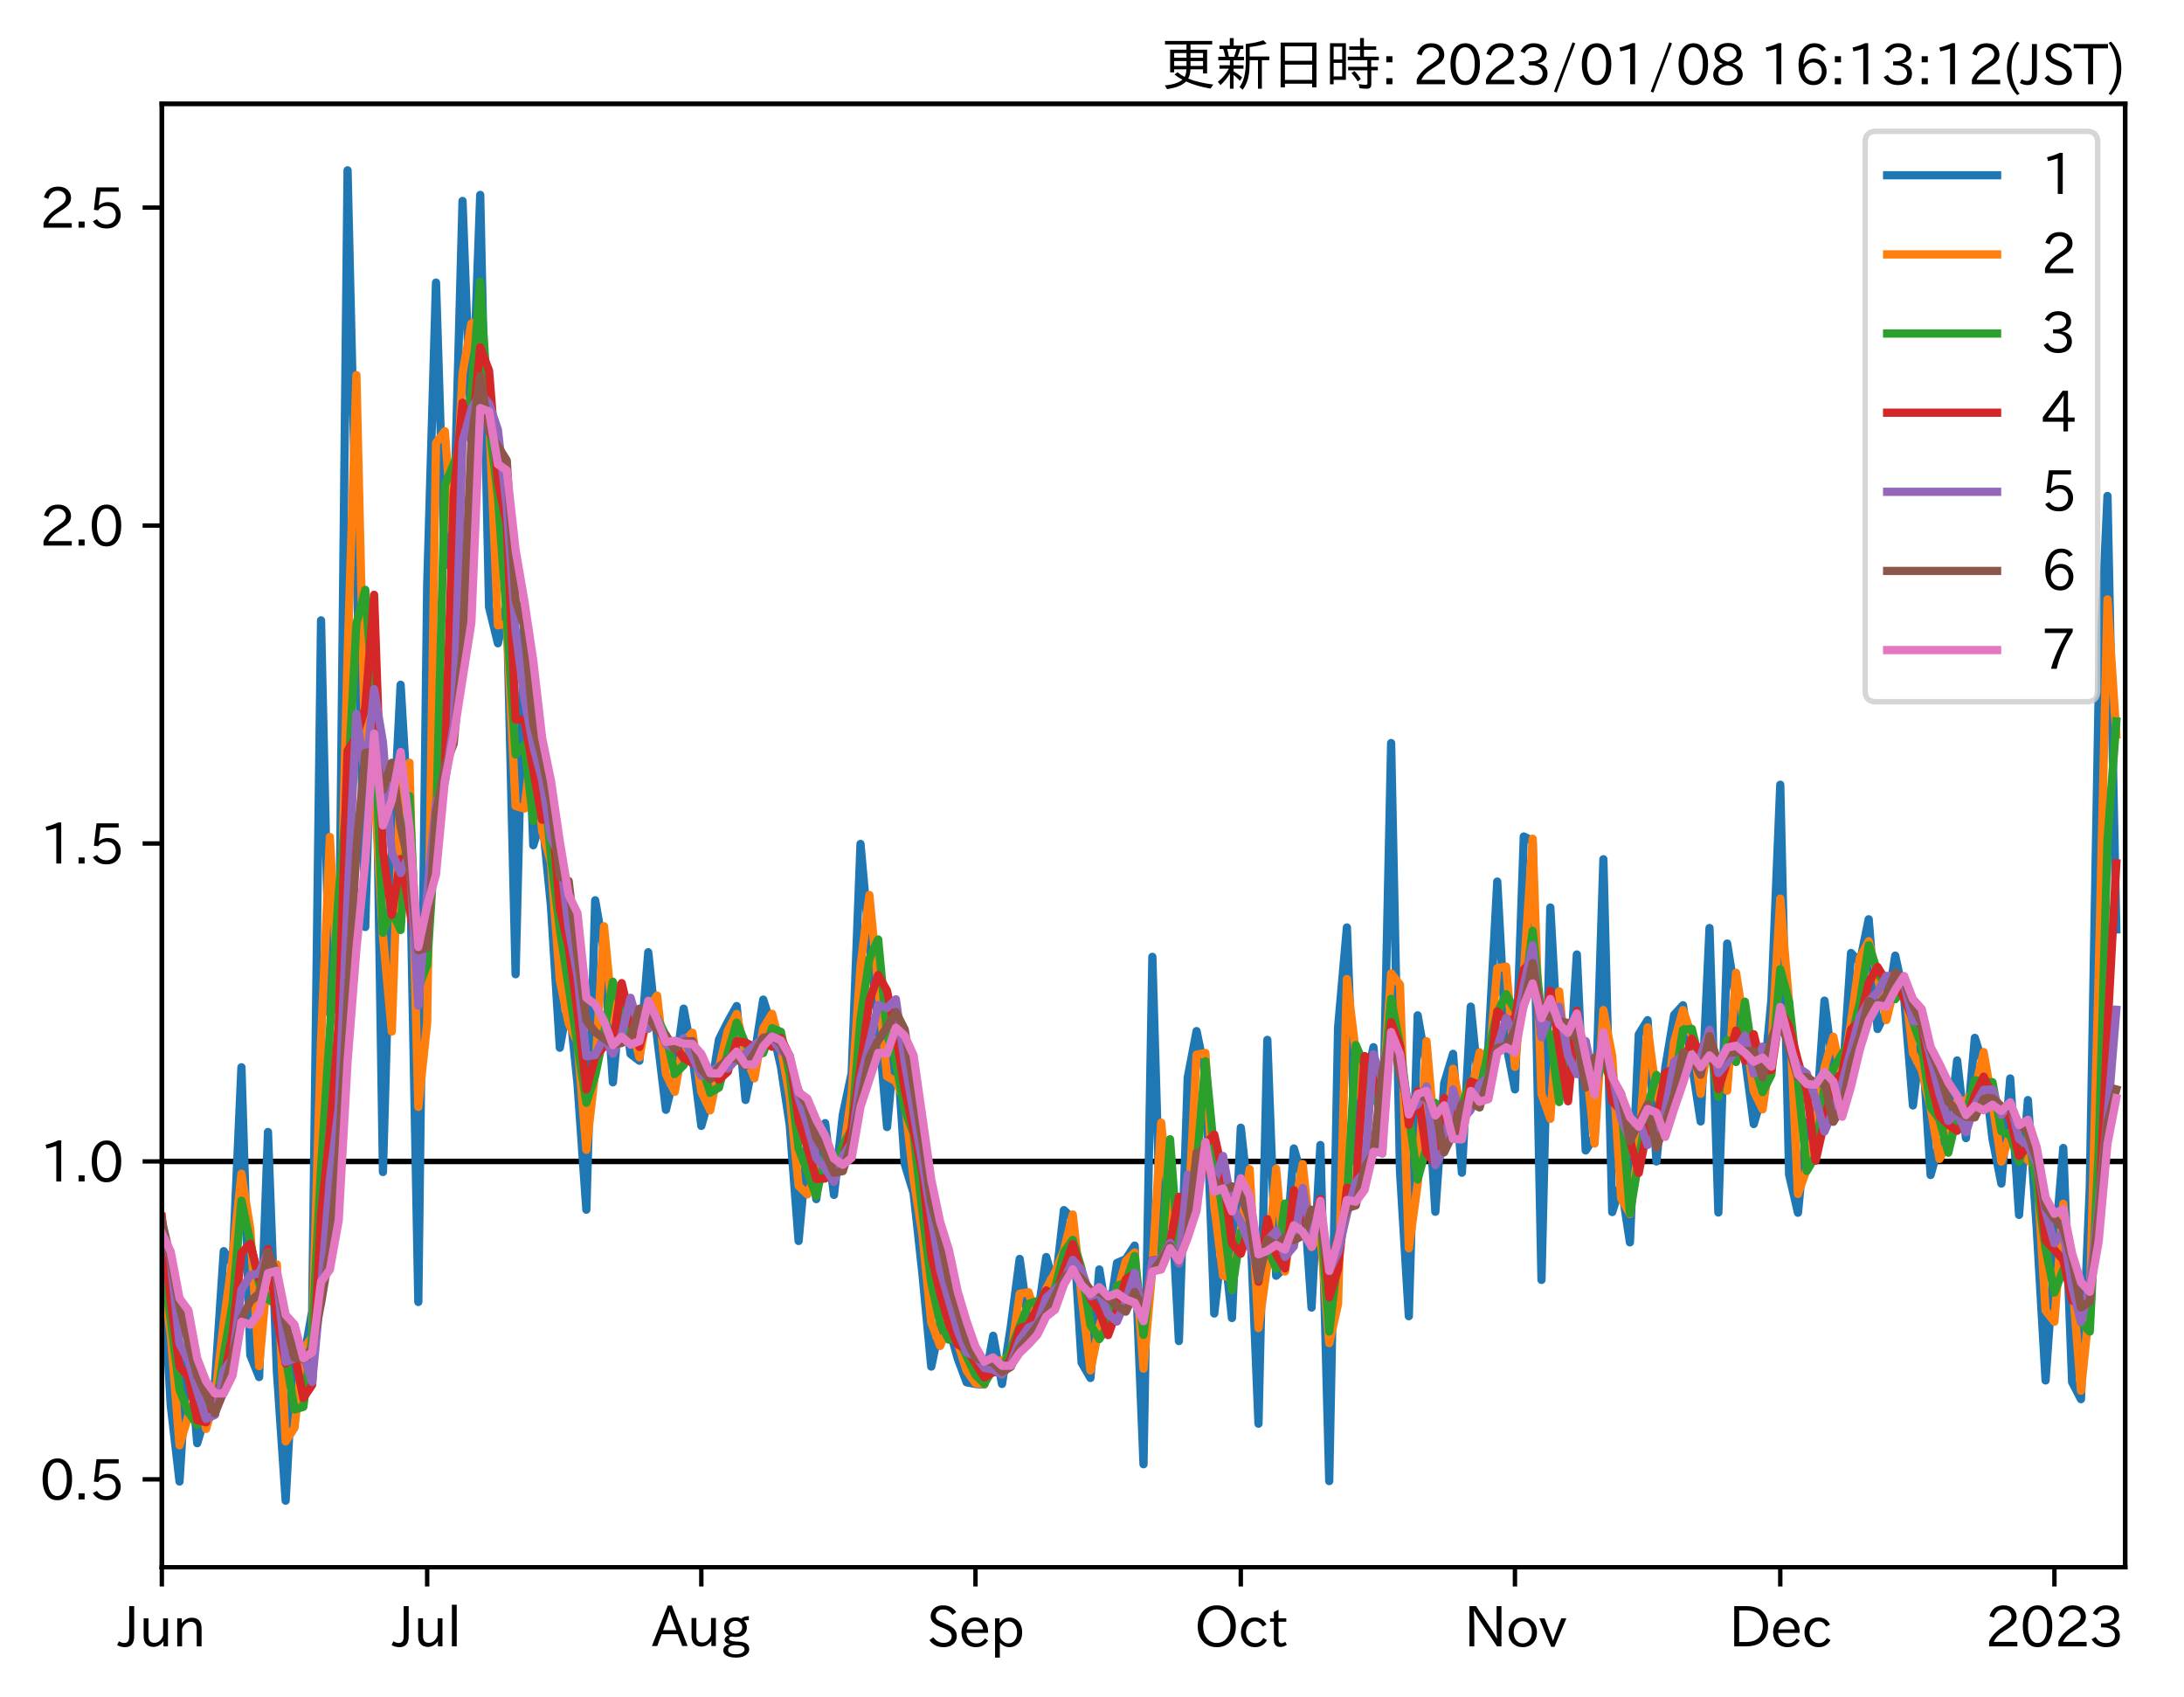 <?xml version="1.0" encoding="utf-8" standalone="no"?>
<!DOCTYPE svg PUBLIC "-//W3C//DTD SVG 1.1//EN"
  "http://www.w3.org/Graphics/SVG/1.1/DTD/svg11.dtd">
<svg xmlns:xlink="http://www.w3.org/1999/xlink" width="397.259pt" height="308.582pt" viewBox="0 0 397.259 308.582" xmlns="http://www.w3.org/2000/svg" version="1.1">
 <defs>
  <style type="text/css">*{stroke-linejoin: round; stroke-linecap: butt}</style>
 </defs>
 <g id="figure_1">
  <g id="patch_1">
   <path d="M 0 308.582 
L 397.259 308.582 
L 397.259 0 
L 0 0 
z
" style="fill: #ffffff"/>
  </g>
  <g id="axes_1">
   <g id="patch_2">
    <path d="M 29.439 284.991 
L 386.559 284.991 
L 386.559 18.879 
L 29.439 18.879 
z
" style="fill: #ffffff"/>
   </g>
   <g id="line2d_1">
    <path d="M 29.439 211.199 
L 386.559 211.199 
" clip-path="url(#pfbb7800464)" style="fill: none; stroke: #000000; stroke-linecap: square"/>
   </g>
   <g id="matplotlib.axis_1">
    <g id="xtick_1">
     <g id="line2d_2">
      <defs>
       <path id="mf6e9b69ade" d="M 0 0 
L 0 3.5 
" style="stroke: #000000; stroke-width: 0.8"/>
      </defs>
      <g>
       <use xlink:href="#mf6e9b69ade" x="29.439" y="284.991" style="stroke: #000000; stroke-width: 0.8"/>
      </g>
     </g>
     <g id="text_1">
      <!-- Jun -->
      <g transform="translate(21.499 299.482) scale(0.1 -0.1)">
       <defs>
        <path id="IPAexGothic-4a" d="M 1819 4634 
L 1819 1234 
Q 1819 -31 763 -31 
Q 303 -31 -125 209 
L 84 644 
Q 378 447 694 447 
Q 1250 447 1250 1203 
L 1250 4634 
L 1819 4634 
z
" transform="scale(0.016)"/>
        <path id="IPAexGothic-75" d="M 3284 63 
L 2772 63 
L 2772 644 
Q 2300 0 1625 0 
Q 1072 0 763 375 
Q 519 678 519 1241 
L 519 3250 
L 1069 3250 
L 1069 1259 
Q 1069 466 1734 466 
Q 2406 466 2734 1291 
L 2734 3250 
L 3284 3250 
L 3284 63 
z
" transform="scale(0.016)"/>
        <path id="IPAexGothic-6e" d="M 3328 63 
L 2778 63 
L 2778 2041 
Q 2778 2853 2106 2853 
Q 1428 2853 1113 2041 
L 1113 63 
L 563 63 
L 563 3250 
L 1075 3250 
L 1075 2675 
Q 1525 3316 2222 3316 
Q 3328 3316 3328 2072 
L 3328 63 
z
" transform="scale(0.016)"/>
       </defs>
       <use xlink:href="#IPAexGothic-4a"/>
       <use xlink:href="#IPAexGothic-75" x="37.988"/>
       <use xlink:href="#IPAexGothic-6e" x="98.389"/>
      </g>
     </g>
    </g>
    <g id="xtick_2">
     <g id="line2d_3">
      <g>
       <use xlink:href="#mf6e9b69ade" x="77.699" y="284.991" style="stroke: #000000; stroke-width: 0.8"/>
      </g>
     </g>
     <g id="text_2">
      <!-- Jul -->
      <g transform="translate(71.429 299.482) scale(0.1 -0.1)">
       <defs>
        <path id="IPAexGothic-6c" d="M 1131 63 
L 581 63 
L 581 4794 
L 1131 4794 
L 1131 63 
z
" transform="scale(0.016)"/>
       </defs>
       <use xlink:href="#IPAexGothic-4a"/>
       <use xlink:href="#IPAexGothic-75" x="37.988"/>
       <use xlink:href="#IPAexGothic-6c" x="98.389"/>
      </g>
     </g>
    </g>
    <g id="xtick_3">
     <g id="line2d_4">
      <g>
       <use xlink:href="#mf6e9b69ade" x="127.567" y="284.991" style="stroke: #000000; stroke-width: 0.8"/>
      </g>
     </g>
     <g id="text_3">
      <!-- Aug -->
      <g transform="translate(118.585 299.424) scale(0.1 -0.1)">
       <defs>
        <path id="IPAexGothic-41" d="M 4056 63 
L 3444 63 
L 2938 1409 
L 1100 1409 
L 603 63 
L -6 63 
L 1806 4666 
L 2259 4666 
L 4056 63 
z
M 2778 1863 
L 2316 3078 
Q 2125 3588 2028 4000 
L 2009 4000 
Q 1897 3563 1716 3078 
L 1263 1863 
L 2778 1863 
z
" transform="scale(0.016)"/>
        <path id="IPAexGothic-67" d="M 1331 1150 
Q 1006 1122 1006 900 
Q 1006 613 1763 575 
L 2131 556 
Q 3303 497 3303 -294 
Q 3303 -700 2925 -959 
Q 2519 -1253 1794 -1253 
Q 1138 -1253 738 -1028 
Q 353 -809 353 -428 
Q 353 84 1075 247 
L 1075 269 
Q 506 413 506 778 
Q 506 1116 994 1297 
Q 456 1575 456 2181 
Q 456 2650 769 2963 
Q 1128 3322 1738 3322 
Q 2125 3322 2422 3153 
Q 2650 3453 3259 3463 
L 3259 3013 
Q 2838 3003 2703 2938 
Q 3034 2613 3034 2169 
Q 3034 1728 2734 1425 
Q 2400 1094 1813 1094 
Q 1563 1094 1331 1150 
z
M 1734 2919 
Q 1409 2919 1197 2706 
Q 988 2497 988 2181 
Q 988 1872 1184 1684 
Q 1397 1472 1756 1472 
Q 2094 1472 2297 1678 
Q 2503 1881 2503 2203 
Q 2503 2497 2297 2700 
Q 2081 2919 1734 2919 
z
M 1753 159 
Q 903 159 903 -366 
Q 903 -875 1800 -875 
Q 2378 -875 2638 -606 
Q 2772 -481 2772 -313 
Q 2772 159 1753 159 
z
" transform="scale(0.016)"/>
       </defs>
       <use xlink:href="#IPAexGothic-41"/>
       <use xlink:href="#IPAexGothic-75" x="63.721"/>
       <use xlink:href="#IPAexGothic-67" x="124.121"/>
      </g>
     </g>
    </g>
    <g id="xtick_4">
     <g id="line2d_5">
      <g>
       <use xlink:href="#mf6e9b69ade" x="177.435" y="284.991" style="stroke: #000000; stroke-width: 0.8"/>
      </g>
     </g>
     <g id="text_4">
      <!-- Sep -->
      <g transform="translate(168.56 299.482) scale(0.1 -0.1)">
       <defs>
        <path id="IPAexGothic-53" d="M 2919 3641 
Q 2563 4259 1853 4259 
Q 1453 4259 1213 4009 
Q 1028 3803 1028 3534 
Q 1028 3238 1266 3047 
Q 1444 2913 1984 2688 
L 2200 2597 
Q 2925 2306 3191 1953 
Q 3422 1644 3422 1259 
Q 3422 644 2969 288 
Q 2559 -31 1931 -31 
Q 881 -31 313 766 
L 753 1100 
Q 1203 459 1938 459 
Q 2288 459 2534 625 
Q 2841 847 2841 1216 
Q 2841 1503 2616 1728 
Q 2375 1959 1728 2206 
L 1541 2278 
Q 453 2694 453 3481 
Q 453 4006 806 4347 
Q 1203 4725 1863 4725 
Q 2841 4725 3359 3956 
L 2919 3641 
z
" transform="scale(0.016)"/>
        <path id="IPAexGothic-65" d="M 863 1594 
Q 891 1041 1209 722 
Q 1534 397 1997 397 
Q 2606 397 2963 966 
L 3322 728 
Q 2869 -31 1931 -31 
Q 1222 -31 766 422 
Q 306 884 306 1641 
Q 306 2444 788 2925 
Q 1216 3353 1856 3353 
Q 2459 3353 2866 2956 
Q 3322 2494 3322 1722 
L 3322 1594 
L 863 1594 
z
M 2756 1997 
Q 2709 2431 2450 2681 
Q 2194 2938 1844 2938 
Q 1438 2938 1150 2591 
Q 953 2356 894 1997 
L 2756 1997 
z
" transform="scale(0.016)"/>
        <path id="IPAexGothic-70" d="M 1075 2688 
Q 1525 3341 2206 3341 
Q 2769 3341 3172 2938 
Q 3641 2469 3641 1644 
Q 3641 841 3178 372 
Q 2775 -31 2200 -31 
Q 1569 -31 1106 497 
L 1106 -1216 
L 563 -1216 
L 563 3250 
L 1075 3250 
L 1075 2688 
z
M 1106 1950 
L 1106 1291 
Q 1106 897 1516 600 
Q 1791 403 2106 403 
Q 2469 403 2725 659 
Q 3066 997 3066 1631 
Q 3066 2200 2784 2559 
Q 2503 2900 2100 2900 
Q 1656 2900 1338 2484 
Q 1106 2184 1106 1950 
z
" transform="scale(0.016)"/>
       </defs>
       <use xlink:href="#IPAexGothic-53"/>
       <use xlink:href="#IPAexGothic-65" x="58.496"/>
       <use xlink:href="#IPAexGothic-70" x="115.381"/>
      </g>
     </g>
    </g>
    <g id="xtick_5">
     <g id="line2d_6">
      <g>
       <use xlink:href="#mf6e9b69ade" x="225.694" y="284.991" style="stroke: #000000; stroke-width: 0.8"/>
      </g>
     </g>
     <g id="text_5">
      <!-- Oct -->
      <g transform="translate(217.259 299.482) scale(0.1 -0.1)">
       <defs>
        <path id="IPAexGothic-4f" d="M 2541 4725 
Q 3456 4725 4044 4138 
Q 4709 3472 4709 2331 
Q 4709 1219 4031 550 
Q 3450 -31 2541 -31 
Q 1638 -31 1056 550 
Q 378 1219 378 2356 
Q 378 3469 1044 4138 
Q 1631 4725 2541 4725 
z
M 2541 4266 
Q 1953 4266 1531 3844 
Q 994 3303 994 2350 
Q 994 1391 1531 863 
Q 1947 447 2541 447 
Q 3131 447 3556 863 
Q 4094 1400 4094 2375 
Q 4094 3297 3550 3844 
Q 3138 4266 2541 4266 
z
" transform="scale(0.016)"/>
        <path id="IPAexGothic-63" d="M 3269 784 
Q 2834 -31 1900 -31 
Q 1228 -31 788 409 
Q 313 891 313 1663 
Q 313 2428 788 2913 
Q 1222 3347 1881 3347 
Q 2813 3347 3206 2541 
L 2763 2309 
Q 2484 2900 1900 2900 
Q 1516 2900 1234 2619 
Q 881 2266 881 1650 
Q 881 1069 1222 728 
Q 1522 428 1956 428 
Q 2547 428 2847 1016 
L 3269 784 
z
" transform="scale(0.016)"/>
        <path id="IPAexGothic-74" d="M 2125 241 
Q 1769 -6 1397 -6 
Q 653 -6 653 831 
L 653 2859 
L 219 2859 
L 219 3250 
L 653 3250 
L 653 3966 
L 1178 4228 
L 1178 3250 
L 2063 3250 
L 2063 2859 
L 1178 2859 
L 1178 906 
Q 1178 416 1513 416 
Q 1738 416 1941 588 
L 2125 241 
z
" transform="scale(0.016)"/>
       </defs>
       <use xlink:href="#IPAexGothic-4f"/>
       <use xlink:href="#IPAexGothic-63" x="79.688"/>
       <use xlink:href="#IPAexGothic-74" x="134.082"/>
      </g>
     </g>
    </g>
    <g id="xtick_6">
     <g id="line2d_7">
      <g>
       <use xlink:href="#mf6e9b69ade" x="275.562" y="284.991" style="stroke: #000000; stroke-width: 0.8"/>
      </g>
     </g>
     <g id="text_6">
      <!-- Nov -->
      <g transform="translate(266.314 299.482) scale(0.1 -0.1)">
       <defs>
        <path id="IPAexGothic-4e" d="M 4244 63 
L 3731 63 
L 1697 3150 
Q 1466 3500 1141 4097 
L 1116 4097 
L 1128 3797 
Q 1159 2803 1159 2469 
L 1159 63 
L 609 63 
L 609 4634 
L 1366 4634 
L 3113 1978 
Q 3453 1447 3713 966 
L 3738 966 
Q 3694 1897 3694 2469 
L 3694 4634 
L 4244 4634 
L 4244 63 
z
" transform="scale(0.016)"/>
        <path id="IPAexGothic-6f" d="M 1919 3341 
Q 2594 3341 3056 2888 
Q 3531 2413 3531 1638 
Q 3531 888 3066 422 
Q 2609 -31 1919 -31 
Q 1228 -31 781 416 
Q 313 881 313 1656 
Q 313 2413 788 2888 
Q 1241 3341 1919 3341 
z
M 1919 2919 
Q 1519 2919 1241 2631 
Q 888 2278 888 1650 
Q 888 1031 1234 684 
Q 1516 403 1919 403 
Q 2331 403 2609 691 
Q 2956 1038 2956 1672 
Q 2956 2269 2603 2631 
Q 2316 2919 1919 2919 
z
" transform="scale(0.016)"/>
        <path id="IPAexGothic-76" d="M 3103 3250 
L 1747 6 
L 1375 6 
L 25 3250 
L 628 3250 
L 1338 1388 
L 1522 844 
L 1569 703 
L 1588 703 
Q 1641 884 1822 1388 
L 2516 3250 
L 3103 3250 
z
" transform="scale(0.016)"/>
       </defs>
       <use xlink:href="#IPAexGothic-4e"/>
       <use xlink:href="#IPAexGothic-6f" x="75.977"/>
       <use xlink:href="#IPAexGothic-76" x="136.377"/>
      </g>
     </g>
    </g>
    <g id="xtick_7">
     <g id="line2d_8">
      <g>
       <use xlink:href="#mf6e9b69ade" x="323.822" y="284.991" style="stroke: #000000; stroke-width: 0.8"/>
      </g>
     </g>
     <g id="text_7">
      <!-- Dec -->
      <g transform="translate(314.473 299.482) scale(0.1 -0.1)">
       <defs>
        <path id="IPAexGothic-44" d="M 609 4634 
L 1984 4634 
Q 3159 4634 3791 4050 
Q 4456 3444 4456 2356 
Q 4456 1047 3516 441 
Q 2925 63 1941 63 
L 609 63 
L 609 4634 
z
M 1172 556 
L 1894 556 
Q 3853 556 3853 2356 
Q 3853 4147 1928 4147 
L 1172 4147 
L 1172 556 
z
" transform="scale(0.016)"/>
       </defs>
       <use xlink:href="#IPAexGothic-44"/>
       <use xlink:href="#IPAexGothic-65" x="75.684"/>
       <use xlink:href="#IPAexGothic-63" x="132.568"/>
      </g>
     </g>
    </g>
    <g id="xtick_8">
     <g id="line2d_9">
      <g>
       <use xlink:href="#mf6e9b69ade" x="373.69" y="284.991" style="stroke: #000000; stroke-width: 0.8"/>
      </g>
     </g>
     <g id="text_8">
      <!-- 2023 -->
      <g transform="translate(361.093 299.482) scale(0.1 -0.1)">
       <defs>
        <path id="IPAexGothic-32" d="M 3659 63 
L 447 63 
L 447 594 
Q 825 1475 1894 2203 
L 2072 2322 
Q 2619 2697 2791 2906 
Q 2988 3153 2988 3444 
Q 2988 3772 2756 4003 
Q 2500 4259 2084 4259 
Q 1250 4259 991 3328 
L 497 3506 
Q 853 4725 2116 4725 
Q 2806 4725 3216 4316 
Q 3575 3947 3575 3425 
Q 3575 3038 3344 2722 
Q 3131 2416 2366 1938 
L 2231 1856 
Q 1256 1253 978 569 
L 3659 569 
L 3659 63 
z
" transform="scale(0.016)"/>
        <path id="IPAexGothic-30" d="M 2038 4725 
Q 2881 4725 3334 3944 
Q 3694 3325 3694 2344 
Q 3694 1372 3334 741 
Q 2888 -31 2016 -31 
Q 1147 -31 700 741 
Q 341 1372 341 2350 
Q 341 3713 1000 4334 
Q 1419 4725 2038 4725 
z
M 2016 4266 
Q 1516 4266 1228 3759 
Q 934 3247 934 2344 
Q 934 1456 1222 947 
Q 1513 447 2016 447 
Q 2619 447 2909 1153 
Q 3100 1622 3100 2375 
Q 3100 3256 2806 3759 
Q 2509 4266 2016 4266 
z
" transform="scale(0.016)"/>
        <path id="IPAexGothic-33" d="M 2381 2419 
Q 3506 2216 3506 1278 
Q 3506 716 3128 356 
Q 2709 -31 1944 -31 
Q 797 -31 288 881 
L 756 1131 
Q 1109 441 1938 441 
Q 2425 441 2694 691 
Q 2950 928 2950 1291 
Q 2950 1719 2566 1978 
Q 2216 2213 1644 2213 
L 1363 2213 
L 1363 2669 
L 1656 2669 
Q 2231 2669 2534 2888 
Q 2859 3119 2859 3509 
Q 2859 3934 2494 4138 
Q 2259 4278 1931 4278 
Q 1238 4278 903 3578 
L 434 3803 
Q 897 4725 1938 4725 
Q 2597 4725 3006 4394 
Q 3416 4069 3416 3534 
Q 3416 3028 3019 2706 
Q 2763 2500 2381 2444 
L 2381 2419 
z
" transform="scale(0.016)"/>
       </defs>
       <use xlink:href="#IPAexGothic-32"/>
       <use xlink:href="#IPAexGothic-30" x="62.988"/>
       <use xlink:href="#IPAexGothic-32" x="125.977"/>
       <use xlink:href="#IPAexGothic-33" x="188.965"/>
      </g>
     </g>
    </g>
   </g>
   <g id="matplotlib.axis_2">
    <g id="ytick_1">
     <g id="line2d_10">
      <defs>
       <path id="mcd77144f3d" d="M 0 0 
L -3.5 0 
" style="stroke: #000000; stroke-width: 0.8"/>
      </defs>
      <g>
       <use xlink:href="#mcd77144f3d" x="29.439" y="269.015" style="stroke: #000000; stroke-width: 0.8"/>
      </g>
     </g>
     <g id="text_9">
      <!-- 0.5 -->
      <g transform="translate(7.2 272.76) scale(0.1 -0.1)">
       <defs>
        <path id="IPAexGothic-2e" d="M 1184 63 
L 494 63 
L 494 753 
L 1184 753 
L 1184 63 
z
" transform="scale(0.016)"/>
        <path id="IPAexGothic-35" d="M 1178 2603 
Q 1634 2963 2172 2963 
Q 2816 2963 3241 2528 
Q 3638 2113 3638 1497 
Q 3638 938 3297 513 
Q 2869 -31 2031 -31 
Q 959 -31 469 784 
L 938 1028 
Q 1309 434 2013 434 
Q 2466 434 2769 716 
Q 3081 1013 3081 1503 
Q 3081 1966 2806 2241 
Q 2519 2528 2056 2528 
Q 1406 2528 1072 2028 
L 591 2091 
L 884 4634 
L 3406 4634 
L 3406 4153 
L 1341 4153 
L 1134 2603 
L 1178 2603 
z
" transform="scale(0.016)"/>
       </defs>
       <use xlink:href="#IPAexGothic-30"/>
       <use xlink:href="#IPAexGothic-2e" x="62.988"/>
       <use xlink:href="#IPAexGothic-35" x="89.404"/>
      </g>
     </g>
    </g>
    <g id="ytick_2">
     <g id="line2d_11">
      <g>
       <use xlink:href="#mcd77144f3d" x="29.439" y="211.199" style="stroke: #000000; stroke-width: 0.8"/>
      </g>
     </g>
     <g id="text_10">
      <!-- 1.0 -->
      <g transform="translate(7.2 214.944) scale(0.1 -0.1)">
       <defs>
        <path id="IPAexGothic-31" d="M 2463 63 
L 1900 63 
L 1900 4103 
Q 1372 3922 788 3797 
L 684 4231 
Q 1519 4441 2106 4731 
L 2463 4731 
L 2463 63 
z
" transform="scale(0.016)"/>
       </defs>
       <use xlink:href="#IPAexGothic-31"/>
       <use xlink:href="#IPAexGothic-2e" x="62.988"/>
       <use xlink:href="#IPAexGothic-30" x="89.404"/>
      </g>
     </g>
    </g>
    <g id="ytick_3">
     <g id="line2d_12">
      <g>
       <use xlink:href="#mcd77144f3d" x="29.439" y="153.383" style="stroke: #000000; stroke-width: 0.8"/>
      </g>
     </g>
     <g id="text_11">
      <!-- 1.5 -->
      <g transform="translate(7.2 157.129) scale(0.1 -0.1)">
       <use xlink:href="#IPAexGothic-31"/>
       <use xlink:href="#IPAexGothic-2e" x="62.988"/>
       <use xlink:href="#IPAexGothic-35" x="89.404"/>
      </g>
     </g>
    </g>
    <g id="ytick_4">
     <g id="line2d_13">
      <g>
       <use xlink:href="#mcd77144f3d" x="29.439" y="95.568" style="stroke: #000000; stroke-width: 0.8"/>
      </g>
     </g>
     <g id="text_12">
      <!-- 2.0 -->
      <g transform="translate(7.2 99.313) scale(0.1 -0.1)">
       <use xlink:href="#IPAexGothic-32"/>
       <use xlink:href="#IPAexGothic-2e" x="62.988"/>
       <use xlink:href="#IPAexGothic-30" x="89.404"/>
      </g>
     </g>
    </g>
    <g id="ytick_5">
     <g id="line2d_14">
      <g>
       <use xlink:href="#mcd77144f3d" x="29.439" y="37.752" style="stroke: #000000; stroke-width: 0.8"/>
      </g>
     </g>
     <g id="text_13">
      <!-- 2.5 -->
      <g transform="translate(7.2 41.498) scale(0.1 -0.1)">
       <use xlink:href="#IPAexGothic-32"/>
       <use xlink:href="#IPAexGothic-2e" x="62.988"/>
       <use xlink:href="#IPAexGothic-35" x="89.404"/>
      </g>
     </g>
    </g>
   </g>
   <g id="line2d_15">
    <path d="M 29.439 227.412 
L 31.048 255.472 
L 32.656 269.406 
L 34.265 242.946 
L 35.874 262.441 
L 39.091 251.639 
L 40.7 227.515 
L 42.308 229.941 
L 43.917 194.078 
L 45.526 246.404 
L 47.134 250.412 
L 48.743 205.847 
L 50.351 249.191 
L 51.96 272.895 
L 53.569 243.091 
L 55.177 247.56 
L 56.786 238.429 
L 58.395 112.81 
L 60.003 184.323 
L 61.612 181.499 
L 63.221 30.975 
L 66.438 168.571 
L 68.047 110.868 
L 69.655 213.126 
L 71.264 156.294 
L 72.873 124.518 
L 74.481 151.875 
L 76.09 236.752 
L 77.699 106.655 
L 79.307 51.387 
L 80.916 102.788 
L 82.524 95.926 
L 84.133 36.543 
L 85.742 79.378 
L 87.35 35.44 
L 88.959 110.397 
L 90.568 116.98 
L 92.176 109.726 
L 93.785 177.161 
L 95.394 110.815 
L 97.002 153.702 
L 98.611 148.461 
L 100.22 164.812 
L 101.828 190.526 
L 103.437 181.526 
L 105.046 197.097 
L 106.654 219.977 
L 108.263 163.71 
L 109.871 173.022 
L 111.48 196.818 
L 113.089 179.527 
L 114.697 191.661 
L 116.306 192.888 
L 117.915 173.159 
L 119.523 188.502 
L 121.132 201.809 
L 122.741 195.198 
L 124.349 183.412 
L 125.958 192.047 
L 127.567 204.738 
L 129.175 199.026 
L 130.784 189.017 
L 132.393 185.81 
L 134.001 182.942 
L 135.61 200.02 
L 137.219 192.032 
L 138.827 181.775 
L 140.436 186.871 
L 142.044 193.984 
L 143.653 204.601 
L 145.262 225.669 
L 146.87 207.99 
L 148.479 218.057 
L 150.088 204.233 
L 151.696 217.282 
L 153.305 202.721 
L 154.914 195.142 
L 156.522 153.461 
L 158.131 171.531 
L 159.74 185.829 
L 161.348 204.95 
L 162.957 187.736 
L 164.566 211.671 
L 166.174 216.921 
L 167.783 231.588 
L 169.391 248.51 
L 171 240.826 
L 172.609 241.3 
L 174.217 247.073 
L 175.826 251.368 
L 177.435 251.669 
L 179.043 251.785 
L 180.652 242.9 
L 182.261 251.663 
L 183.869 241.186 
L 185.478 228.93 
L 187.087 240.67 
L 188.695 239.69 
L 190.304 228.587 
L 191.913 234.115 
L 193.521 220.054 
L 195.13 221.634 
L 196.739 247.789 
L 198.347 250.578 
L 199.956 230.848 
L 201.564 240.571 
L 203.173 229.668 
L 204.782 228.965 
L 206.39 226.507 
L 207.999 266.268 
L 209.608 173.995 
L 211.216 228.352 
L 212.825 212.968 
L 214.434 243.864 
L 216.042 195.951 
L 217.651 187.501 
L 219.26 195.33 
L 220.868 238.856 
L 222.477 224.564 
L 224.086 239.675 
L 225.694 205.067 
L 227.303 219.658 
L 228.911 258.894 
L 230.52 189.096 
L 232.129 231.989 
L 233.737 230.452 
L 235.346 208.849 
L 236.955 214.413 
L 238.563 237.775 
L 240.172 208.216 
L 241.781 269.329 
L 243.389 186.857 
L 244.998 168.653 
L 246.607 211.199 
L 248.215 197.903 
L 249.824 190.428 
L 251.433 209.746 
L 253.041 135.124 
L 254.65 212.926 
L 256.259 239.344 
L 257.867 184.632 
L 259.476 193.893 
L 261.084 220.352 
L 262.693 197.002 
L 264.302 191.634 
L 265.91 213.254 
L 267.519 183.049 
L 269.128 199.198 
L 270.736 190.347 
L 272.345 160.31 
L 273.954 189.784 
L 275.562 198.104 
L 277.171 152.111 
L 278.78 152.92 
L 280.388 232.748 
L 281.997 165.024 
L 283.606 194.086 
L 285.214 199.838 
L 286.823 173.565 
L 288.431 209.205 
L 290.04 206.691 
L 291.649 156.25 
L 293.257 220.403 
L 294.866 215.285 
L 296.475 225.924 
L 298.083 188.099 
L 299.692 185.512 
L 301.301 211.199 
L 302.909 194.16 
L 304.518 184.552 
L 306.127 182.799 
L 309.344 203.93 
L 310.953 168.757 
L 312.561 220.491 
L 314.17 171.577 
L 317.387 192.116 
L 318.996 204.403 
L 320.604 198.988 
L 322.213 181.777 
L 323.822 142.697 
L 325.43 213.581 
L 327.039 220.53 
L 328.648 204.081 
L 330.256 205.292 
L 331.865 181.962 
L 333.474 194.794 
L 335.082 197.433 
L 336.691 173.296 
L 338.3 175.045 
L 339.908 167.162 
L 341.517 187.121 
L 343.126 183.834 
L 344.734 173.778 
L 346.343 181.239 
L 347.951 201.02 
L 349.56 187.829 
L 351.169 213.669 
L 352.777 207.769 
L 354.386 207.295 
L 355.995 192.832 
L 357.603 206.958 
L 359.212 188.728 
L 360.821 193.851 
L 362.429 207.103 
L 364.038 215.224 
L 365.647 196.114 
L 367.255 220.92 
L 368.864 200.047 
L 370.473 223.444 
L 372.081 251.025 
L 373.69 228.181 
L 375.299 208.755 
L 376.907 251.311 
L 378.516 254.432 
L 380.124 215.743 
L 381.733 126.299 
L 383.342 90.185 
L 384.95 169.011 
L 384.95 169.011 
" clip-path="url(#pfbb7800464)" style="fill: none; stroke: #1f77b4; stroke-width: 1.5; stroke-linecap: square"/>
   </g>
   <g id="line2d_16">
    <path d="M 29.439 230.93 
L 31.048 242.602 
L 32.656 262.817 
L 34.265 257.426 
L 35.874 253.337 
L 37.482 259.836 
L 39.091 254.434 
L 40.7 240.415 
L 42.308 228.735 
L 43.917 213.418 
L 45.526 223.502 
L 47.134 248.433 
L 48.743 230.677 
L 50.351 229.913 
L 51.96 262.12 
L 53.569 259.625 
L 55.177 245.356 
L 56.786 243.119 
L 58.395 189.282 
L 60.003 152.19 
L 61.612 182.918 
L 63.221 119.473 
L 64.829 68.197 
L 66.438 137.67 
L 68.047 141.957 
L 69.655 170.127 
L 71.264 187.58 
L 72.873 141.084 
L 74.481 138.693 
L 76.09 201.293 
L 77.699 186 
L 79.307 80.567 
L 80.916 78.414 
L 82.524 99.383 
L 84.133 67.932 
L 85.742 58.815 
L 87.35 58.306 
L 88.959 75.699 
L 90.568 113.714 
L 92.176 113.384 
L 93.785 146.57 
L 95.394 147.022 
L 97.002 133.444 
L 98.611 151.101 
L 100.22 156.833 
L 101.828 178.224 
L 103.437 186.098 
L 105.046 189.532 
L 106.654 209.091 
L 108.263 194.808 
L 109.871 168.435 
L 111.48 185.419 
L 113.089 188.442 
L 114.697 185.725 
L 116.306 192.276 
L 117.915 183.362 
L 119.523 181.032 
L 121.132 195.324 
L 122.741 198.546 
L 124.349 189.431 
L 125.958 187.797 
L 127.567 198.549 
L 129.175 201.914 
L 130.784 194.115 
L 132.393 187.422 
L 134.001 184.383 
L 135.61 191.751 
L 137.219 196.087 
L 138.827 186.998 
L 140.436 184.346 
L 142.044 190.474 
L 143.653 199.403 
L 145.262 215.633 
L 146.87 217.185 
L 148.479 213.135 
L 150.088 211.352 
L 151.696 210.941 
L 153.305 210.229 
L 154.914 198.987 
L 156.522 175.732 
L 158.131 162.745 
L 161.348 195.738 
L 162.957 196.627 
L 164.566 200.268 
L 166.174 214.327 
L 167.783 224.517 
L 169.391 240.462 
L 171 244.758 
L 172.609 241.063 
L 174.217 244.236 
L 175.826 249.25 
L 177.435 251.519 
L 179.043 251.727 
L 180.652 247.467 
L 182.261 247.402 
L 183.869 246.596 
L 185.478 235.263 
L 187.087 234.987 
L 188.695 240.182 
L 190.304 234.305 
L 191.913 231.391 
L 193.521 227.332 
L 195.13 220.847 
L 196.739 235.645 
L 198.347 249.196 
L 199.956 241.28 
L 201.564 235.839 
L 203.173 235.282 
L 204.782 229.317 
L 206.39 227.744 
L 207.999 248.883 
L 209.608 230.621 
L 211.216 204.148 
L 212.825 220.939 
L 214.434 229.636 
L 216.042 222.626 
L 217.651 191.792 
L 219.26 191.472 
L 220.868 219.272 
L 222.477 231.979 
L 224.086 232.421 
L 225.694 223.814 
L 227.303 212.595 
L 228.911 241.502 
L 230.52 230.098 
L 232.129 212.537 
L 233.737 231.223 
L 235.346 220.196 
L 236.955 211.665 
L 238.563 226.774 
L 240.172 224.053 
L 241.781 244.244 
L 243.389 237.116 
L 244.998 178.033 
L 248.215 204.732 
L 249.824 194.218 
L 251.433 200.456 
L 253.041 177.011 
L 254.65 179.06 
L 256.259 227.005 
L 257.867 215.294 
L 259.476 189.34 
L 261.084 207.855 
L 262.693 209.255 
L 264.302 194.345 
L 265.91 202.915 
L 267.519 199.041 
L 269.128 191.364 
L 270.736 194.847 
L 272.345 176.075 
L 273.954 175.764 
L 275.562 194.009 
L 277.171 176.86 
L 278.78 152.516 
L 280.388 198.917 
L 281.997 203.449 
L 283.606 180.274 
L 285.214 196.994 
L 286.823 187.319 
L 288.431 192.563 
L 290.04 207.955 
L 291.649 183.675 
L 293.257 192.092 
L 294.866 217.874 
L 296.475 220.738 
L 298.083 208.514 
L 299.692 186.811 
L 301.301 198.999 
L 302.909 202.972 
L 304.518 189.44 
L 306.127 183.678 
L 307.735 188.335 
L 309.344 198.897 
L 310.953 187.449 
L 312.561 197.18 
L 314.17 198.341 
L 315.779 176.895 
L 317.387 187.164 
L 318.996 198.406 
L 320.604 201.725 
L 322.213 190.654 
L 323.822 163.401 
L 325.43 182.425 
L 327.039 217.11 
L 328.648 212.601 
L 330.256 204.688 
L 331.865 194.139 
L 333.474 188.527 
L 335.082 196.12 
L 336.691 185.88 
L 338.3 174.173 
L 339.908 171.154 
L 341.517 177.474 
L 343.126 185.487 
L 344.734 178.892 
L 346.343 177.555 
L 347.951 191.49 
L 349.56 194.589 
L 351.169 201.413 
L 352.777 210.756 
L 354.386 207.532 
L 355.995 200.27 
L 357.603 200.092 
L 359.212 198.166 
L 360.821 191.314 
L 362.429 200.651 
L 364.038 211.235 
L 365.647 206.046 
L 367.255 209.169 
L 368.864 210.953 
L 370.473 212.342 
L 372.081 238.302 
L 373.69 240.354 
L 375.299 218.904 
L 376.907 232.401 
L 378.516 252.888 
L 380.124 237.15 
L 381.733 177.578 
L 383.342 108.989 
L 384.95 133.576 
L 384.95 133.576 
" clip-path="url(#pfbb7800464)" style="fill: none; stroke: #ff7f0e; stroke-width: 1.5; stroke-linecap: square"/>
   </g>
   <g id="line2d_17">
    <path d="M 29.439 229.123 
L 31.048 239.928 
L 32.656 252.699 
L 34.265 256.78 
L 35.874 259.139 
L 37.482 254.622 
L 39.091 257.208 
L 40.7 246.388 
L 42.308 237.056 
L 43.917 218.326 
L 47.134 233.387 
L 48.743 236.234 
L 50.351 237.293 
L 53.569 256.313 
L 55.177 255.823 
L 56.786 243.109 
L 58.395 212.365 
L 61.612 162.563 
L 63.221 143.841 
L 64.829 113.406 
L 66.438 107.257 
L 68.047 129.128 
L 69.655 169.61 
L 71.264 165.646 
L 72.873 169.116 
L 74.481 144.753 
L 76.09 179.648 
L 77.699 175.438 
L 79.307 150.711 
L 80.916 88.209 
L 82.524 84.394 
L 84.133 80.115 
L 85.742 71.805 
L 87.35 51.239 
L 88.959 76.932 
L 90.568 90.291 
L 92.176 112.393 
L 93.785 137.202 
L 95.394 135.363 
L 97.002 149.277 
L 98.611 138.585 
L 100.22 155.796 
L 101.828 168.9 
L 106.654 200.539 
L 108.263 195.575 
L 109.871 187.912 
L 111.48 178.525 
L 113.089 183.482 
L 114.697 189.524 
L 116.306 188.154 
L 117.915 186.184 
L 119.523 185.096 
L 121.132 188.316 
L 122.741 195.282 
L 124.349 193.688 
L 125.958 190.309 
L 127.567 193.69 
L 129.175 198.708 
L 130.784 197.755 
L 132.393 191.403 
L 134.001 185.945 
L 135.61 189.799 
L 137.219 191.845 
L 138.827 191.481 
L 140.436 186.956 
L 142.044 187.634 
L 143.653 195.356 
L 145.262 208.84 
L 148.479 217.477 
L 150.088 210.242 
L 151.696 213.363 
L 153.305 208.263 
L 154.914 205.402 
L 156.522 185.324 
L 158.131 174.344 
L 159.74 170.831 
L 161.348 188.12 
L 162.957 193.123 
L 164.566 201.849 
L 166.174 206.082 
L 167.783 220.403 
L 169.391 233.237 
L 171 240.584 
L 172.609 243.621 
L 174.217 243.115 
L 177.435 250.065 
L 179.043 251.608 
L 180.652 248.893 
L 182.261 248.891 
L 183.869 245.382 
L 187.087 237.102 
L 188.695 236.583 
L 190.304 236.477 
L 191.913 234.242 
L 193.521 227.752 
L 195.13 225.468 
L 196.739 230.719 
L 198.347 240.922 
L 199.956 243.507 
L 201.564 241.044 
L 203.173 233.827 
L 204.782 233.223 
L 206.39 228.389 
L 207.999 242.74 
L 209.608 229.269 
L 211.216 229.871 
L 212.825 207.161 
L 214.434 229.21 
L 216.042 219.501 
L 217.651 212.031 
L 219.26 192.982 
L 220.868 209.581 
L 222.477 221.066 
L 224.086 234.617 
L 225.694 224.065 
L 227.303 222.447 
L 228.911 230.765 
L 230.52 226.736 
L 232.129 230.732 
L 233.737 218.851 
L 235.346 224.281 
L 236.955 218.302 
L 238.563 221.124 
L 240.172 220.935 
L 241.781 242.142 
L 243.389 228.364 
L 244.998 218.449 
L 246.607 190.03 
L 248.215 193.727 
L 249.824 200.139 
L 251.433 199.611 
L 253.041 181.624 
L 254.65 190.092 
L 256.259 202.749 
L 257.867 214.51 
L 259.476 208.573 
L 261.084 200.569 
L 262.693 204.342 
L 264.302 203.653 
L 265.91 200.974 
L 267.519 196.618 
L 269.128 199.093 
L 270.736 191.026 
L 272.345 184.214 
L 273.954 180.79 
L 275.562 183.611 
L 277.171 181.298 
L 278.78 169.271 
L 280.388 184.906 
L 281.997 188.492 
L 283.606 200.403 
L 285.214 187.109 
L 286.823 189.612 
L 288.431 195.033 
L 290.04 197.447 
L 291.649 192.748 
L 293.257 197.145 
L 294.866 200.314 
L 296.475 220.626 
L 299.692 201.296 
L 301.301 195.464 
L 302.909 197.406 
L 304.518 197.114 
L 306.127 187.261 
L 307.735 187.085 
L 309.344 193.742 
L 310.953 189.55 
L 312.561 199.47 
L 314.17 189.153 
L 315.779 193.119 
L 317.387 182.151 
L 318.996 193.164 
L 320.604 198.601 
L 322.213 195.401 
L 323.822 176.247 
L 325.43 182.209 
L 327.039 196.443 
L 328.648 212.928 
L 330.256 210.215 
L 331.865 197.539 
L 333.474 194.358 
L 336.691 188.916 
L 338.3 182.357 
L 339.908 171.871 
L 341.517 176.669 
L 343.126 179.625 
L 344.734 181.687 
L 346.343 179.678 
L 347.951 185.827 
L 349.56 190.281 
L 351.169 201.282 
L 352.777 203.568 
L 354.386 209.614 
L 355.995 202.821 
L 357.603 202.54 
L 359.212 196.412 
L 360.821 196.743 
L 362.429 196.796 
L 364.038 205.709 
L 365.647 206.4 
L 367.255 211.223 
L 368.864 206.204 
L 370.473 215.276 
L 372.081 227.043 
L 373.69 235.049 
L 375.299 230.894 
L 376.907 231.015 
L 378.516 240.404 
L 380.124 242.143 
L 381.733 209.559 
L 383.342 152.791 
L 384.95 131.18 
L 384.95 131.18 
" clip-path="url(#pfbb7800464)" style="fill: none; stroke: #2ca02c; stroke-width: 1.5; stroke-linecap: square"/>
   </g>
   <g id="line2d_18">
    <path d="M 29.439 221.275 
L 31.048 236.505 
L 32.656 248.479 
L 34.265 250.372 
L 35.874 258.241 
L 37.482 258.642 
L 39.091 253.888 
L 40.7 250.743 
L 42.308 242.559 
L 43.917 227.833 
L 45.526 226.153 
L 47.134 232.537 
L 48.743 227.154 
L 50.351 239.663 
L 51.96 247.95 
L 53.569 246.125 
L 55.177 254.22 
L 56.786 251.825 
L 58.395 220.969 
L 60.003 205.919 
L 61.612 186.136 
L 63.221 136.533 
L 64.829 133.904 
L 66.438 128.78 
L 68.047 108.165 
L 69.655 154.662 
L 71.264 166.382 
L 72.873 156.223 
L 76.09 174.127 
L 77.699 164.057 
L 79.307 151.003 
L 80.916 139.789 
L 82.524 90.162 
L 84.133 73.227 
L 85.742 79.931 
L 87.35 63.163 
L 88.959 67.395 
L 90.568 87.609 
L 92.176 95.307 
L 93.785 130.829 
L 95.394 130.924 
L 98.611 149.073 
L 100.22 145.515 
L 101.828 165.231 
L 103.437 172.156 
L 105.046 183.99 
L 106.654 198.107 
L 108.263 192.196 
L 109.871 190.268 
L 111.48 190.194 
L 113.089 178.776 
L 114.697 185.572 
L 116.306 190.373 
L 117.915 184.548 
L 119.523 186.767 
L 121.132 189.473 
L 122.741 190.069 
L 124.349 192.41 
L 129.175 195.044 
L 130.784 196.351 
L 132.393 194.867 
L 134.001 189.335 
L 135.61 189.604 
L 137.219 190.361 
L 138.827 189.395 
L 140.436 190.343 
L 142.044 188.747 
L 143.653 192.085 
L 145.262 203.694 
L 146.87 208.628 
L 148.479 214.391 
L 150.088 214.306 
L 151.696 212.043 
L 153.305 210.792 
L 154.914 205.111 
L 156.522 194.096 
L 158.131 181.995 
L 159.74 177.3 
L 161.348 180.166 
L 162.957 188.024 
L 164.566 198.023 
L 167.783 213.037 
L 169.391 228.257 
L 171 235.195 
L 172.609 240.763 
L 174.217 244.498 
L 175.826 245.259 
L 179.043 250.499 
L 180.652 249.519 
L 182.261 249.595 
L 183.869 247.032 
L 185.478 241.548 
L 187.087 240.988 
L 190.304 234.647 
L 191.913 235.892 
L 193.521 230.882 
L 195.13 226.257 
L 196.739 231.579 
L 198.347 236.122 
L 199.956 238.507 
L 201.564 242.783 
L 203.173 238.332 
L 204.782 232.635 
L 206.39 231.587 
L 207.999 239.647 
L 209.608 229.193 
L 211.216 229.041 
L 212.825 225.896 
L 214.434 217.633 
L 216.042 221.786 
L 217.651 212.266 
L 219.26 208.066 
L 220.868 206.313 
L 222.477 213.521 
L 224.086 226.061 
L 225.694 227.981 
L 227.303 222.98 
L 228.911 233.074 
L 230.52 221.71 
L 232.129 228.076 
L 233.737 230.662 
L 235.346 216.433 
L 236.955 221.899 
L 238.563 223.537 
L 240.172 218.035 
L 241.781 235.928 
L 243.389 230.806 
L 244.998 215.976 
L 246.607 216.68 
L 248.215 192.042 
L 249.824 192.91 
L 251.433 202.612 
L 253.041 185.877 
L 254.65 190.176 
L 256.259 204.537 
L 257.867 198.449 
L 259.476 209.677 
L 261.084 211.635 
L 262.693 199.687 
L 264.302 201.282 
L 265.91 206.126 
L 267.519 196.714 
L 269.128 197.268 
L 270.736 196.961 
L 272.345 183.924 
L 273.954 185.627 
L 275.562 185.326 
L 277.171 176.313 
L 278.78 174.67 
L 280.388 188.327 
L 281.997 180.177 
L 285.214 200.262 
L 286.823 183.84 
L 288.431 194.797 
L 290.04 198.049 
L 291.649 188.19 
L 293.257 200.271 
L 294.866 201.939 
L 296.475 207.269 
L 298.083 213.29 
L 299.692 204.949 
L 301.301 203.848 
L 302.909 195.139 
L 304.518 194.306 
L 306.127 193.674 
L 307.735 188.889 
L 309.344 191.502 
L 310.953 187.893 
L 312.561 198.041 
L 314.17 193.006 
L 315.779 187.405 
L 317.387 192.869 
L 318.996 188.067 
L 320.604 194.645 
L 322.213 194.587 
L 323.822 183.841 
L 325.43 186.6 
L 327.039 192.922 
L 328.648 198.396 
L 330.256 211.066 
L 333.474 196.858 
L 335.082 195.133 
L 336.691 187.21 
L 338.3 185.572 
L 339.908 178.7 
L 341.517 175.833 
L 343.126 178.493 
L 344.734 178.185 
L 346.343 181.575 
L 347.951 185.331 
L 349.56 186.33 
L 351.169 196.546 
L 352.777 202.936 
L 354.386 204.511 
L 355.995 205.627 
L 357.603 203.868 
L 359.212 199.222 
L 360.821 195.776 
L 362.429 199.414 
L 364.038 201.67 
L 365.647 203.378 
L 367.255 210.206 
L 368.864 208.525 
L 370.473 210.766 
L 372.081 225.546 
L 375.299 229.083 
L 376.907 236.465 
L 378.516 237.498 
L 380.124 234.806 
L 381.733 221.778 
L 383.342 187.059 
L 384.95 156.996 
L 384.95 156.996 
" clip-path="url(#pfbb7800464)" style="fill: none; stroke: #d62728; stroke-width: 1.5; stroke-linecap: square"/>
   </g>
   <g id="line2d_19">
    <path d="M 29.439 222.506 
L 31.048 229.225 
L 32.656 244.328 
L 34.265 247.402 
L 35.874 252.955 
L 37.482 258.019 
L 39.091 257.295 
L 40.7 249.244 
L 42.308 246.974 
L 43.917 234.541 
L 45.526 231.862 
L 47.134 231.554 
L 48.743 227.718 
L 50.351 232.013 
L 51.96 247.643 
L 55.177 246.414 
L 56.786 251.305 
L 58.395 234.325 
L 60.003 214.484 
L 61.612 201.388 
L 63.221 163.586 
L 64.829 129.858 
L 66.438 141.397 
L 68.047 125.321 
L 69.655 134.973 
L 71.264 154.989 
L 72.873 158.767 
L 74.481 155.362 
L 76.09 182.873 
L 77.699 162.533 
L 79.307 145.999 
L 80.916 142.271 
L 82.524 131.74 
L 84.133 80.296 
L 85.742 74.469 
L 87.35 71.612 
L 88.959 73.37 
L 90.568 78.17 
L 92.176 92.206 
L 93.785 114.651 
L 95.394 126.98 
L 97.002 135.707 
L 98.611 141.82 
L 100.22 152.339 
L 101.828 155.573 
L 103.437 168.63 
L 105.046 177.501 
L 106.654 192.046 
L 108.263 191.864 
L 109.871 188.562 
L 111.48 191.604 
L 113.089 188.125 
L 114.697 181.448 
L 116.306 187.067 
L 117.915 187.091 
L 119.523 185.348 
L 121.132 189.914 
L 122.741 190.638 
L 124.349 188.763 
L 127.567 195.654 
L 129.175 195.075 
L 130.784 193.86 
L 132.393 194.308 
L 134.001 192.564 
L 135.61 191.542 
L 138.827 188.685 
L 140.436 188.894 
L 142.044 191.079 
L 143.653 192.074 
L 145.262 199.593 
L 146.87 204.566 
L 148.479 210.577 
L 150.088 212.429 
L 151.696 214.908 
L 153.305 210.236 
L 154.914 207.818 
L 156.522 196.188 
L 158.131 189.862 
L 159.74 182.77 
L 161.348 183.292 
L 162.957 181.712 
L 164.566 193.113 
L 167.783 211.464 
L 171 230.91 
L 174.217 242.064 
L 175.826 245.92 
L 177.435 246.584 
L 179.043 248.742 
L 180.652 249.036 
L 182.261 249.953 
L 183.869 247.982 
L 185.478 243.702 
L 187.087 241.373 
L 188.695 240.73 
L 190.304 235.994 
L 191.913 234.541 
L 193.521 232.925 
L 195.13 229.1 
L 196.739 230.988 
L 198.347 235.724 
L 199.956 235.091 
L 201.564 238.924 
L 203.173 240.31 
L 204.782 236.533 
L 206.39 231.44 
L 207.999 239.833 
L 209.608 229.288 
L 211.216 229.026 
L 212.825 226.019 
L 214.434 229.777 
L 216.042 213.605 
L 217.651 215.681 
L 219.26 209.063 
L 220.868 214.984 
L 222.477 210.207 
L 224.086 219.315 
L 225.694 222.174 
L 227.303 226.37 
L 228.911 231.431 
L 230.52 225.577 
L 232.129 223.851 
L 233.737 228.556 
L 235.346 226.649 
L 236.955 216.032 
L 238.563 225.286 
L 240.172 220.64 
L 241.781 231.061 
L 243.389 227.731 
L 244.998 220.726 
L 246.607 215.037 
L 248.215 213.157 
L 249.824 191.721 
L 251.433 196.461 
L 253.041 191.35 
L 254.65 191.758 
L 256.259 201.837 
L 257.867 200.792 
L 259.476 197.55 
L 261.084 211.894 
L 262.693 208.846 
L 264.302 198.116 
L 265.91 203.773 
L 267.519 201.828 
L 269.128 197.215 
L 270.736 195.912 
L 273.954 185.116 
L 275.562 188.216 
L 277.171 179.231 
L 278.78 171.901 
L 280.388 188.62 
L 281.997 183.952 
L 283.606 183.071 
L 285.214 191.958 
L 286.823 195.324 
L 288.431 189.317 
L 290.04 197.266 
L 291.649 190.602 
L 293.257 195.331 
L 294.866 203.428 
L 296.475 207.154 
L 298.083 203.66 
L 299.692 208.21 
L 301.301 206.226 
L 302.909 201.969 
L 304.518 193.087 
L 306.127 192.08 
L 307.735 193.671 
L 309.344 192.038 
L 310.953 187.231 
L 312.561 195.128 
L 314.17 193.137 
L 315.779 190.879 
L 317.387 188.361 
L 318.996 195.26 
L 320.604 190.323 
L 322.213 192.166 
L 323.822 185.536 
L 325.43 190.356 
L 327.039 194.158 
L 328.648 195.232 
L 330.256 199.806 
L 331.865 205.755 
L 333.474 201.981 
L 335.082 196.973 
L 338.3 184.857 
L 339.908 182.068 
L 341.517 180.424 
L 343.126 177.468 
L 344.734 177.562 
L 346.343 178.801 
L 347.951 185.691 
L 349.56 185.834 
L 352.777 198.872 
L 354.386 203.82 
L 355.995 202.259 
L 357.603 205.894 
L 359.212 200.979 
L 360.821 198.166 
L 362.429 198.124 
L 364.038 202.746 
L 365.647 200.578 
L 367.255 207.105 
L 368.864 208.242 
L 370.473 211.672 
L 372.081 220.245 
L 373.69 226.079 
L 375.299 223.864 
L 376.907 233.999 
L 378.516 240.384 
L 380.124 233.518 
L 381.733 219.293 
L 383.342 203.251 
L 384.95 183.623 
L 384.95 183.623 
" clip-path="url(#pfbb7800464)" style="fill: none; stroke: #9467bd; stroke-width: 1.5; stroke-linecap: square"/>
   </g>
   <g id="line2d_20">
    <path d="M 29.439 221.989 
L 31.048 228.905 
L 32.656 237.484 
L 34.265 244.099 
L 35.874 250.133 
L 39.091 256.995 
L 40.7 253.039 
L 43.917 239.915 
L 45.526 236.633 
L 47.134 235.24 
L 48.743 227.684 
L 50.351 231.67 
L 51.96 240.522 
L 53.569 246.902 
L 55.177 247.095 
L 56.786 245.135 
L 58.395 236.987 
L 60.003 227.417 
L 61.612 209.559 
L 64.829 154.48 
L 66.438 136.913 
L 68.047 136.627 
L 69.655 143.651 
L 71.264 138.703 
L 72.873 150.25 
L 74.481 157.638 
L 76.09 172.806 
L 77.699 172.309 
L 79.307 147.757 
L 80.916 139.424 
L 82.524 135.25 
L 84.133 118.38 
L 85.742 80.143 
L 87.35 68.348 
L 88.959 78.528 
L 92.176 83.732 
L 93.785 109.143 
L 95.394 114.017 
L 97.002 131.704 
L 98.611 137.895 
L 100.22 145.867 
L 101.828 159.376 
L 103.437 160.2 
L 105.046 173.775 
L 106.654 185.603 
L 108.263 187.691 
L 111.48 189.974 
L 113.089 189.662 
L 114.697 188.72 
L 116.306 183.42 
L 117.915 184.839 
L 119.523 187.328 
L 121.132 188.235 
L 122.741 190.809 
L 124.349 189.459 
L 125.958 189.316 
L 127.567 194.488 
L 129.175 196.222 
L 130.784 194.084 
L 132.393 192.551 
L 134.001 192.478 
L 135.61 193.836 
L 137.219 191.624 
L 138.827 188.74 
L 140.436 188.385 
L 142.044 189.755 
L 143.653 193.432 
L 145.262 198.363 
L 146.87 201.033 
L 148.479 206.925 
L 150.088 209.543 
L 151.696 213.253 
L 153.305 212.963 
L 154.914 207.847 
L 158.131 192.369 
L 159.74 189.198 
L 161.348 186.729 
L 162.957 184.042 
L 164.566 187.199 
L 167.783 207.54 
L 169.391 218.675 
L 171 224.781 
L 172.609 232.725 
L 175.826 243.691 
L 177.435 246.908 
L 179.043 247.475 
L 180.652 247.797 
L 182.261 249.48 
L 183.869 248.557 
L 185.478 245.086 
L 187.087 243.204 
L 190.304 238.815 
L 191.913 235.683 
L 193.521 232.27 
L 195.13 231.131 
L 196.739 232.497 
L 198.347 234.572 
L 199.956 234.929 
L 201.564 236.028 
L 203.173 237.445 
L 204.782 238.515 
L 206.39 234.934 
L 207.999 238.396 
L 209.608 231.266 
L 211.216 229.133 
L 212.825 226.516 
L 214.434 229.239 
L 216.042 224.818 
L 217.651 209.622 
L 219.26 212.522 
L 222.477 216.641 
L 224.086 215.733 
L 225.694 217.062 
L 227.303 221.759 
L 228.911 232.71 
L 230.52 225.409 
L 232.129 226.675 
L 233.737 224.982 
L 235.346 225.516 
L 236.955 224.706 
L 238.563 219.993 
L 240.172 222.622 
L 241.781 230.96 
L 243.389 224.808 
L 244.998 219.699 
L 246.607 219.195 
L 248.215 212.348 
L 249.824 209.651 
L 251.433 194.907 
L 253.041 187.807 
L 254.65 195.211 
L 256.259 201.19 
L 257.867 199.121 
L 259.476 199.668 
L 261.084 201.664 
L 262.693 209.536 
L 264.302 206.138 
L 265.91 200.772 
L 267.519 200.539 
L 269.128 201.394 
L 272.345 190.557 
L 273.954 190.248 
L 275.562 187.368 
L 277.171 182.764 
L 278.78 175.14 
L 280.388 184.26 
L 283.606 185.693 
L 285.214 186.012 
L 286.823 189.053 
L 288.431 197.746 
L 290.04 192.378 
L 291.649 191.189 
L 293.257 196.093 
L 294.866 198.889 
L 296.475 207.498 
L 299.692 200.806 
L 301.301 208.713 
L 302.909 204.294 
L 304.518 199.222 
L 306.127 191.425 
L 307.735 192.345 
L 309.344 195.439 
L 310.953 188.41 
L 312.561 193.421 
L 314.17 191.467 
L 315.779 191.346 
L 317.387 191.086 
L 318.996 191.173 
L 320.604 195.889 
L 322.213 188.935 
L 323.822 184.957 
L 325.43 190.651 
L 327.039 195.923 
L 328.648 195.866 
L 330.256 196.965 
L 331.865 196.992 
L 333.474 203.993 
L 335.082 201.234 
L 336.691 193.297 
L 338.3 188.488 
L 339.908 182.051 
L 341.517 182.923 
L 343.126 180.998 
L 344.734 176.859 
L 346.343 178.181 
L 347.951 182.759 
L 349.56 186.05 
L 351.169 190.909 
L 352.777 194.996 
L 354.386 200.316 
L 355.995 202.054 
L 357.603 203.055 
L 359.212 203.189 
L 360.821 199.818 
L 362.429 199.7 
L 364.038 201.146 
L 365.647 201.665 
L 367.255 204.221 
L 368.864 205.956 
L 370.473 210.923 
L 372.081 219.424 
L 373.69 221.61 
L 375.299 223.379 
L 376.907 229.049 
L 378.516 237.767 
L 380.124 236.694 
L 383.342 204.186 
L 384.95 198.11 
L 384.95 198.11 
" clip-path="url(#pfbb7800464)" style="fill: none; stroke: #8c564b; stroke-width: 1.5; stroke-linecap: square"/>
   </g>
   <g id="line2d_21">
    <path d="M 29.439 224.217 
L 31.048 227.596 
L 32.656 236.094 
L 34.265 238.285 
L 35.874 247.009 
L 37.482 251.173 
L 39.091 253.381 
L 40.7 253.391 
L 42.308 250.111 
L 43.917 240.355 
L 45.526 240.873 
L 47.134 238.744 
L 48.743 231.525 
L 50.351 231.088 
L 51.96 239.084 
L 53.569 240.894 
L 55.177 246.996 
L 56.786 245.911 
L 58.395 233.085 
L 60.003 230.867 
L 61.612 221.875 
L 63.221 192.985 
L 64.829 172.58 
L 66.438 156.567 
L 68.047 133.394 
L 69.655 150.105 
L 71.264 145.513 
L 72.873 136.739 
L 74.481 150.483 
L 76.09 172.208 
L 77.699 164.739 
L 79.307 159.007 
L 80.916 141.933 
L 82.524 133.752 
L 85.742 113.21 
L 87.35 74.204 
L 88.959 74.821 
L 90.568 84.425 
L 92.176 85.512 
L 93.785 100.006 
L 95.394 109.382 
L 97.002 120.2 
L 98.611 134.191 
L 100.22 141.998 
L 101.828 153.047 
L 103.437 162.736 
L 105.046 166.053 
L 106.654 181.434 
L 108.263 182.665 
L 109.871 185.684 
L 111.48 190.053 
L 113.089 188.528 
L 114.697 189.949 
L 116.306 189.324 
L 117.915 181.997 
L 119.523 185.368 
L 121.132 189.495 
L 122.741 189.252 
L 124.349 189.776 
L 125.958 189.832 
L 127.567 191.633 
L 129.175 195.146 
L 130.784 195.216 
L 132.393 192.932 
L 134.001 191.219 
L 135.61 193.582 
L 137.219 193.58 
L 138.827 190.259 
L 140.436 188.475 
L 142.044 189.199 
L 143.653 191.982 
L 145.262 198.601 
L 146.87 199.785 
L 148.479 203.619 
L 150.088 206.544 
L 151.696 210.681 
L 153.305 211.805 
L 154.914 210.573 
L 156.522 201.273 
L 159.74 191.454 
L 161.348 191.567 
L 162.957 186.873 
L 164.566 188.362 
L 166.174 191.892 
L 169.391 214.499 
L 171 222.159 
L 172.609 227.323 
L 174.217 234.923 
L 175.826 240.308 
L 177.435 244.88 
L 179.043 247.624 
L 180.652 246.837 
L 182.261 248.361 
L 183.869 248.346 
L 185.478 246.015 
L 187.087 244.469 
L 188.695 242.711 
L 190.304 239.411 
L 191.913 238.159 
L 193.521 233.599 
L 195.13 230.819 
L 196.739 233.71 
L 198.347 235.321 
L 199.956 234.049 
L 201.564 235.757 
L 203.173 235.146 
L 204.782 236.28 
L 206.39 236.891 
L 207.999 240.249 
L 209.608 231.207 
L 211.216 230.855 
L 212.825 226.972 
L 214.434 229.2 
L 216.042 225.061 
L 217.651 220.172 
L 219.26 207.679 
L 220.868 216.719 
L 222.477 216.124 
L 224.086 220.271 
L 225.694 214.268 
L 227.303 217.436 
L 228.911 228.105 
L 230.52 227.449 
L 232.129 226.376 
L 233.737 227.224 
L 235.346 222.82 
L 236.955 224 
L 238.563 226.684 
L 240.172 218.385 
L 241.781 231.108 
L 243.389 225.634 
L 244.998 218.212 
L 246.607 218.524 
L 248.215 216.383 
L 249.824 209.447 
L 251.433 209.665 
L 253.041 187.672 
L 254.65 191.709 
L 256.259 202.671 
L 257.867 198.948 
L 259.476 198.387 
L 261.084 202.852 
L 262.693 201.008 
L 264.302 207.132 
L 265.91 207.181 
L 267.519 198.381 
L 269.128 200.349 
L 270.736 199.872 
L 272.345 191.497 
L 273.954 190.447 
L 275.562 191.399 
L 277.171 182.804 
L 278.78 178.836 
L 280.388 185.146 
L 281.997 181.659 
L 283.606 186.285 
L 285.214 187.806 
L 286.823 184.297 
L 288.431 192.131 
L 290.04 199.064 
L 291.649 187.728 
L 293.257 195.808 
L 294.866 199.025 
L 296.475 203.155 
L 298.083 204.903 
L 299.692 201.664 
L 301.301 202.346 
L 302.909 206.736 
L 304.518 201.651 
L 306.127 196.996 
L 307.735 191.746 
L 309.344 194.064 
L 310.953 191.922 
L 312.561 193.527 
L 314.17 190.5 
L 315.779 190.157 
L 317.387 191.457 
L 318.996 193.074 
L 320.604 192.318 
L 322.213 193.96 
L 323.822 183.119 
L 327.039 195.386 
L 328.648 197.121 
L 330.256 197.256 
L 331.865 194.921 
L 333.474 196.681 
L 335.082 203.077 
L 336.691 197.578 
L 338.3 190.831 
L 339.908 185.625 
L 341.517 182.786 
L 343.126 183.053 
L 344.734 179.988 
L 346.343 177.493 
L 347.951 181.682 
L 349.56 183.495 
L 351.169 190.374 
L 352.777 193.456 
L 354.386 196.827 
L 355.995 199.273 
L 357.603 202.767 
L 359.212 201.103 
L 360.821 201.896 
L 362.429 200.886 
L 364.038 202.044 
L 365.647 200.439 
L 367.255 204.616 
L 368.864 203.634 
L 370.473 208.625 
L 372.081 217.745 
L 373.69 220.721 
L 375.299 219.863 
L 376.907 227.927 
L 378.516 233.158 
L 380.124 234.91 
L 381.733 225.786 
L 383.342 207.942 
L 384.95 199.687 
L 384.95 199.687 
" clip-path="url(#pfbb7800464)" style="fill: none; stroke: #e377c2; stroke-width: 1.5; stroke-linecap: square"/>
   </g>
   <g id="patch_3">
    <path d="M 29.439 284.991 
L 29.439 18.879 
" style="fill: none; stroke: #000000; stroke-width: 0.8; stroke-linejoin: miter; stroke-linecap: square"/>
   </g>
   <g id="patch_4">
    <path d="M 386.559 284.991 
L 386.559 18.879 
" style="fill: none; stroke: #000000; stroke-width: 0.8; stroke-linejoin: miter; stroke-linecap: square"/>
   </g>
   <g id="patch_5">
    <path d="M 29.439 284.991 
L 386.559 284.991 
" style="fill: none; stroke: #000000; stroke-width: 0.8; stroke-linejoin: miter; stroke-linecap: square"/>
   </g>
   <g id="patch_6">
    <path d="M 29.439 18.879 
L 386.559 18.879 
" style="fill: none; stroke: #000000; stroke-width: 0.8; stroke-linejoin: miter; stroke-linecap: square"/>
   </g>
   <g id="legend_1">
    <g id="patch_7">
     <path d="M 341.261 127.614 
L 379.559 127.614 
Q 381.559 127.614 381.559 125.614 
L 381.559 25.879 
Q 381.559 23.879 379.559 23.879 
L 341.261 23.879 
Q 339.261 23.879 339.261 25.879 
L 339.261 125.614 
Q 339.261 127.614 341.261 127.614 
z
" style="fill: #ffffff; opacity: 0.8; stroke: #cccccc; stroke-linejoin: miter"/>
    </g>
    <g id="line2d_22">
     <path d="M 343.261 31.87 
L 353.261 31.87 
L 363.261 31.87 
" style="fill: none; stroke: #1f77b4; stroke-width: 1.5; stroke-linecap: square"/>
    </g>
    <g id="text_14">
     <!-- 1 -->
     <g transform="translate(371.261 35.37) scale(0.1 -0.1)">
      <use xlink:href="#IPAexGothic-31"/>
     </g>
    </g>
    <g id="line2d_23">
     <path d="M 343.261 46.261 
L 353.261 46.261 
L 363.261 46.261 
" style="fill: none; stroke: #ff7f0e; stroke-width: 1.5; stroke-linecap: square"/>
    </g>
    <g id="text_15">
     <!-- 2 -->
     <g transform="translate(371.261 49.761) scale(0.1 -0.1)">
      <use xlink:href="#IPAexGothic-32"/>
     </g>
    </g>
    <g id="line2d_24">
     <path d="M 343.261 60.651 
L 353.261 60.651 
L 363.261 60.651 
" style="fill: none; stroke: #2ca02c; stroke-width: 1.5; stroke-linecap: square"/>
    </g>
    <g id="text_16">
     <!-- 3 -->
     <g transform="translate(371.261 64.151) scale(0.1 -0.1)">
      <use xlink:href="#IPAexGothic-33"/>
     </g>
    </g>
    <g id="line2d_25">
     <path d="M 343.261 75.042 
L 353.261 75.042 
L 363.261 75.042 
" style="fill: none; stroke: #d62728; stroke-width: 1.5; stroke-linecap: square"/>
    </g>
    <g id="text_17">
     <!-- 4 -->
     <g transform="translate(371.261 78.542) scale(0.1 -0.1)">
      <defs>
       <path id="IPAexGothic-34" d="M 3813 1159 
L 3059 1159 
L 3059 63 
L 2547 63 
L 2547 1159 
L 197 1159 
L 197 1672 
L 2456 4678 
L 3059 4678 
L 3059 1634 
L 3813 1634 
L 3813 1159 
z
M 2578 4109 
L 2559 4109 
Q 2278 3656 2003 3284 
L 759 1634 
L 2547 1634 
L 2547 3144 
Q 2547 3481 2578 4109 
z
" transform="scale(0.016)"/>
      </defs>
      <use xlink:href="#IPAexGothic-34"/>
     </g>
    </g>
    <g id="line2d_26">
     <path d="M 343.261 89.433 
L 353.261 89.433 
L 363.261 89.433 
" style="fill: none; stroke: #9467bd; stroke-width: 1.5; stroke-linecap: square"/>
    </g>
    <g id="text_18">
     <!-- 5 -->
     <g transform="translate(371.261 92.933) scale(0.1 -0.1)">
      <use xlink:href="#IPAexGothic-35"/>
     </g>
    </g>
    <g id="line2d_27">
     <path d="M 343.261 103.823 
L 353.261 103.823 
L 363.261 103.823 
" style="fill: none; stroke: #8c564b; stroke-width: 1.5; stroke-linecap: square"/>
    </g>
    <g id="text_19">
     <!-- 6 -->
     <g transform="translate(371.261 107.323) scale(0.1 -0.1)">
      <defs>
       <path id="IPAexGothic-36" d="M 1056 2328 
Q 1509 2981 2234 2981 
Q 2906 2981 3316 2513 
Q 3675 2106 3675 1522 
Q 3675 884 3272 434 
Q 2853 -31 2178 -31 
Q 1375 -31 922 581 
Q 481 1178 481 2228 
Q 481 3425 1013 4109 
Q 1494 4725 2272 4725 
Q 3191 4725 3609 4025 
L 3150 3775 
Q 2894 4266 2300 4266 
Q 1119 4266 1031 2328 
L 1056 2328 
z
M 2141 2547 
Q 1684 2547 1384 2206 
Q 1116 1900 1116 1541 
Q 1116 1156 1353 844 
Q 1672 428 2159 428 
Q 2669 428 2941 844 
Q 3125 1128 3125 1503 
Q 3125 1944 2881 2228 
Q 2600 2547 2141 2547 
z
" transform="scale(0.016)"/>
      </defs>
      <use xlink:href="#IPAexGothic-36"/>
     </g>
    </g>
    <g id="line2d_28">
     <path d="M 343.261 118.214 
L 353.261 118.214 
L 363.261 118.214 
" style="fill: none; stroke: #e377c2; stroke-width: 1.5; stroke-linecap: square"/>
    </g>
    <g id="text_20">
     <!-- 7 -->
     <g transform="translate(371.261 121.714) scale(0.1 -0.1)">
      <defs>
       <path id="IPAexGothic-37" d="M 3597 4263 
Q 2238 2106 1778 63 
L 1131 63 
Q 1581 1834 2950 4128 
L 428 4128 
L 428 4634 
L 3597 4634 
L 3597 4263 
z
" transform="scale(0.016)"/>
      </defs>
      <use xlink:href="#IPAexGothic-37"/>
     </g>
    </g>
   </g>
  </g>
  <g id="axes_2">
   <g id="matplotlib.axis_3"/>
   <g id="patch_8">
    <path d="M 29.439 284.991 
L 29.439 18.879 
" style="fill: none; stroke: #000000; stroke-width: 0.8; stroke-linejoin: miter; stroke-linecap: square"/>
   </g>
   <g id="patch_9">
    <path d="M 386.559 284.991 
L 386.559 18.879 
" style="fill: none; stroke: #000000; stroke-width: 0.8; stroke-linejoin: miter; stroke-linecap: square"/>
   </g>
   <g id="patch_10">
    <path d="M 29.439 284.991 
L 386.559 284.991 
" style="fill: none; stroke: #000000; stroke-width: 0.8; stroke-linejoin: miter; stroke-linecap: square"/>
   </g>
   <g id="patch_11">
    <path d="M 29.439 18.879 
L 386.559 18.879 
" style="fill: none; stroke: #000000; stroke-width: 0.8; stroke-linejoin: miter; stroke-linecap: square"/>
   </g>
  </g>
  <g id="text_21">
   <!-- 更新日時: 2023/01/08 16:13:12(JST) -->
   <g transform="translate(211.087 15.423) scale(0.1 -0.1)">
    <defs>
     <path id="IPAexGothic-66f4" d="M 2956 3994 
L 2956 4588 
L 513 4588 
L 513 4984 
L 5881 4984 
L 5881 4588 
L 3413 4588 
L 3413 3994 
L 5300 3994 
L 5300 1288 
L 4838 1288 
L 4838 1759 
L 3406 1759 
Q 3384 1125 3150 709 
Q 4291 244 5997 31 
L 5694 -428 
Q 4109 -166 2906 384 
Q 2294 -266 744 -488 
L 494 -66 
Q 1903 59 2491 588 
Q 2041 813 1594 1166 
L 1928 1434 
Q 2331 1106 2747 897 
Q 2922 1219 2950 1759 
L 1556 1759 
L 1556 1413 
L 1097 1413 
L 1097 3994 
L 2956 3994 
z
M 2956 3609 
L 1556 3609 
L 1556 3078 
L 2956 3078 
L 2956 3609 
z
M 3413 3609 
L 3413 3078 
L 4838 3078 
L 4838 3609 
L 3413 3609 
z
M 2956 2700 
L 1556 2700 
L 1556 2144 
L 2956 2144 
L 2956 2700 
z
M 3413 2700 
L 3413 2144 
L 4838 2144 
L 4838 2700 
L 3413 2700 
z
" transform="scale(0.016)"/>
     <path id="IPAexGothic-65b0" d="M 3891 2803 
Q 3881 1759 3794 1166 
Q 3653 197 3097 -563 
L 2741 -250 
Q 3450 700 3450 2631 
L 3450 4647 
Q 3516 4656 3622 4666 
Q 4656 4778 5447 5063 
L 5825 4678 
Q 4897 4419 3891 4294 
L 3891 3219 
L 6119 3219 
L 6119 2803 
L 5275 2803 
L 5275 -447 
L 4834 -447 
L 4834 2803 
L 3891 2803 
z
M 2822 4069 
Q 2678 3572 2519 3181 
L 3250 3181 
L 3250 2784 
L 2059 2784 
L 2059 2216 
L 3184 2216 
L 3184 1831 
L 2059 1831 
L 2059 1544 
Q 2613 1197 3031 847 
L 2781 456 
Q 2472 791 2059 1128 
L 2059 -447 
L 1644 -447 
L 1644 1294 
Q 1272 628 575 -31 
L 269 341 
Q 1041 938 1528 1831 
L 453 1831 
L 453 2216 
L 1644 2216 
L 1644 2784 
L 319 2784 
L 319 3181 
L 1125 3181 
Q 1013 3706 881 4069 
L 453 4069 
L 453 4453 
L 1631 4453 
L 1631 5309 
L 2072 5309 
L 2072 4453 
L 3166 4453 
L 3166 4069 
L 2822 4069 
z
M 2391 4069 
L 1325 4069 
Q 1450 3672 1534 3181 
L 2109 3181 
Q 2294 3659 2391 4069 
z
" transform="scale(0.016)"/>
     <path id="IPAexGothic-65e5" d="M 5231 4800 
L 5231 -288 
L 4744 -288 
L 4744 128 
L 1647 128 
L 1647 -288 
L 1159 -288 
L 1159 4800 
L 5231 4800 
z
M 1647 4372 
L 1647 2731 
L 4744 2731 
L 4744 4372 
L 1647 4372 
z
M 1647 2297 
L 1647 556 
L 4744 556 
L 4744 2297 
L 1647 2297 
z
" transform="scale(0.016)"/>
     <path id="IPAexGothic-6642" d="M 2328 4728 
L 2328 563 
L 934 563 
L 934 56 
L 519 56 
L 519 4728 
L 2328 4728 
z
M 934 4331 
L 934 2881 
L 1906 2881 
L 1906 4331 
L 934 4331 
z
M 934 2497 
L 934 953 
L 1906 953 
L 1906 2497 
L 934 2497 
z
M 3938 4372 
L 3938 5313 
L 4378 5313 
L 4378 4372 
L 5772 4372 
L 5772 3981 
L 4378 3981 
L 4378 3194 
L 6072 3194 
L 6072 2803 
L 5203 2803 
L 5203 2047 
L 5959 2047 
L 5959 1650 
L 5216 1650 
L 5216 31 
Q 5216 -447 4691 -447 
Q 4394 -447 3888 -391 
L 3784 78 
Q 4272 0 4591 0 
Q 4775 0 4775 172 
L 4775 1650 
L 2581 1650 
L 2581 2047 
L 4763 2047 
L 4763 2803 
L 2538 2803 
L 2538 3194 
L 3938 3194 
L 3938 3981 
L 2716 3981 
L 2716 4372 
L 3938 4372 
z
M 3669 384 
Q 3331 950 2956 1325 
L 3291 1575 
Q 3719 1147 4025 659 
L 3669 384 
z
" transform="scale(0.016)"/>
     <path id="IPAexGothic-3a" d="M 1369 2559 
L 672 2559 
L 672 3250 
L 1369 3250 
L 1369 2559 
z
M 1369 63 
L 672 63 
L 672 753 
L 1369 753 
L 1369 63 
z
" transform="scale(0.016)"/>
     <path id="IPAexGothic-20" transform="scale(0.016)"/>
     <path id="IPAexGothic-2f" d="M 2719 4709 
L 600 -884 
L 300 -763 
L 2413 4831 
L 2719 4709 
z
" transform="scale(0.016)"/>
     <path id="IPAexGothic-38" d="M 2541 2425 
Q 3700 2031 3700 1197 
Q 3700 541 3100 197 
Q 2663 -56 2016 -56 
Q 1366 -56 928 197 
Q 347 531 347 1178 
Q 347 1988 1409 2381 
L 1409 2400 
Q 481 2734 481 3509 
Q 481 4100 981 4456 
Q 1406 4756 2019 4756 
Q 2703 4756 3131 4403 
Q 3553 4069 3553 3566 
Q 3553 2706 2541 2444 
L 2541 2425 
z
M 2022 2625 
Q 2997 2856 2997 3528 
Q 2997 3916 2675 4150 
Q 2413 4347 2016 4347 
Q 1606 4347 1331 4128 
Q 1050 3897 1050 3522 
Q 1050 3150 1350 2925 
Q 1494 2809 1722 2722 
Q 1984 2616 2022 2625 
z
M 1978 2209 
Q 922 1931 922 1216 
Q 922 775 1313 556 
Q 1606 391 2009 391 
Q 2575 391 2881 697 
Q 3106 922 3106 1250 
Q 3106 1594 2794 1850 
Q 2609 1994 2350 2100 
Q 2047 2222 1978 2209 
z
" transform="scale(0.016)"/>
     <path id="IPAexGothic-28" d="M 1928 -1016 
L 1653 -1166 
Q 488 69 488 1875 
Q 488 3678 1653 4909 
L 1928 4763 
Q 1006 3522 1006 1881 
Q 1006 203 1928 -1016 
z
" transform="scale(0.016)"/>
     <path id="IPAexGothic-54" d="M 3866 4141 
L 2175 4141 
L 2175 63 
L 1606 63 
L 1606 4141 
L -31 4141 
L -31 4634 
L 3866 4634 
L 3866 4141 
z
" transform="scale(0.016)"/>
     <path id="IPAexGothic-29" d="M 466 4909 
Q 1638 3672 1638 1875 
Q 1638 75 466 -1166 
L 191 -1016 
Q 1119 216 1119 1881 
Q 1119 3509 191 4763 
L 466 4909 
z
" transform="scale(0.016)"/>
    </defs>
    <use xlink:href="#IPAexGothic-66f4"/>
    <use xlink:href="#IPAexGothic-65b0" x="100"/>
    <use xlink:href="#IPAexGothic-65e5" x="200"/>
    <use xlink:href="#IPAexGothic-6642" x="300"/>
    <use xlink:href="#IPAexGothic-3a" x="400"/>
    <use xlink:href="#IPAexGothic-20" x="431.982"/>
    <use xlink:href="#IPAexGothic-32" x="458.984"/>
    <use xlink:href="#IPAexGothic-30" x="521.973"/>
    <use xlink:href="#IPAexGothic-32" x="584.961"/>
    <use xlink:href="#IPAexGothic-33" x="647.949"/>
    <use xlink:href="#IPAexGothic-2f" x="710.938"/>
    <use xlink:href="#IPAexGothic-30" x="760.938"/>
    <use xlink:href="#IPAexGothic-31" x="823.926"/>
    <use xlink:href="#IPAexGothic-2f" x="886.914"/>
    <use xlink:href="#IPAexGothic-30" x="936.914"/>
    <use xlink:href="#IPAexGothic-38" x="999.902"/>
    <use xlink:href="#IPAexGothic-20" x="1062.891"/>
    <use xlink:href="#IPAexGothic-31" x="1089.893"/>
    <use xlink:href="#IPAexGothic-36" x="1152.881"/>
    <use xlink:href="#IPAexGothic-3a" x="1215.869"/>
    <use xlink:href="#IPAexGothic-31" x="1247.852"/>
    <use xlink:href="#IPAexGothic-33" x="1310.84"/>
    <use xlink:href="#IPAexGothic-3a" x="1373.828"/>
    <use xlink:href="#IPAexGothic-31" x="1405.811"/>
    <use xlink:href="#IPAexGothic-32" x="1468.799"/>
    <use xlink:href="#IPAexGothic-28" x="1531.787"/>
    <use xlink:href="#IPAexGothic-4a" x="1565.088"/>
    <use xlink:href="#IPAexGothic-53" x="1603.076"/>
    <use xlink:href="#IPAexGothic-54" x="1661.572"/>
    <use xlink:href="#IPAexGothic-29" x="1721.484"/>
   </g>
  </g>
 </g>
 <defs>
  <clipPath id="pfbb7800464">
   <rect x="29.439" y="18.879" width="357.12" height="266.112"/>
  </clipPath>
 </defs>
</svg>
